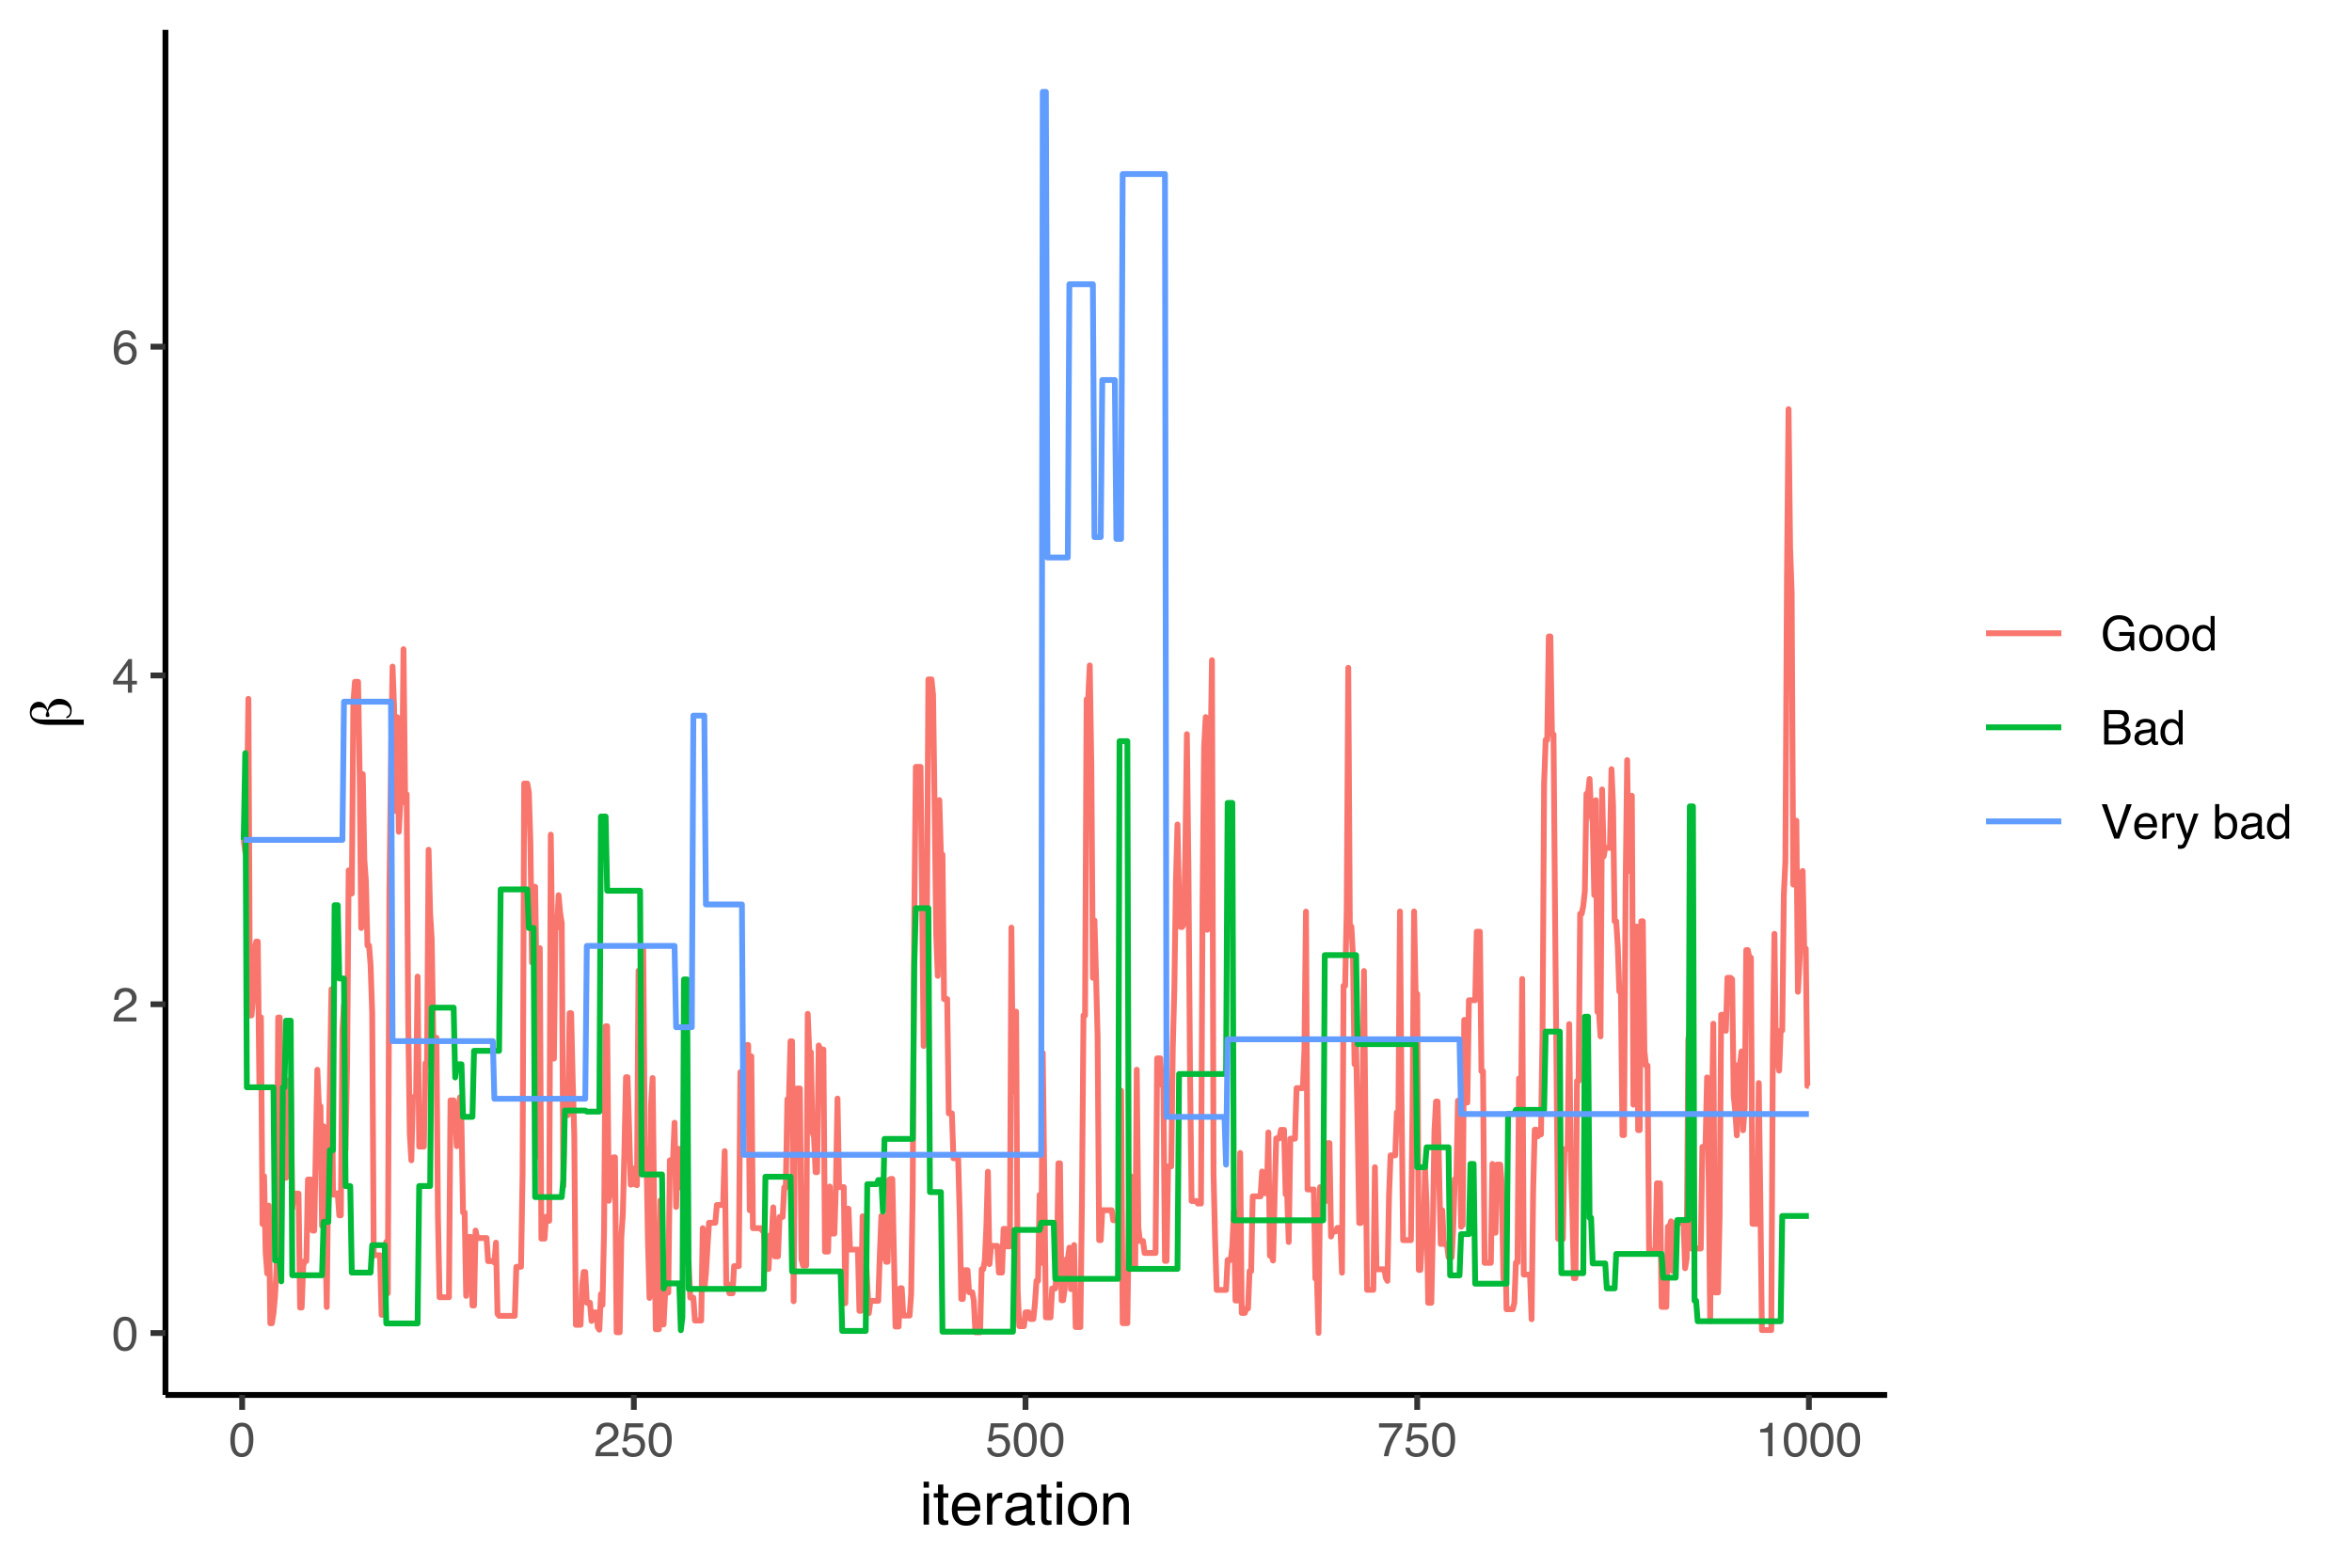 <?xml version="1.0" encoding="UTF-8"?>
<svg xmlns="http://www.w3.org/2000/svg" xmlns:xlink="http://www.w3.org/1999/xlink" width="432pt" height="288pt" viewBox="0 0 432 288" version="1.1">
<defs>
<g>
<symbol overflow="visible" id="glyph0-0">
<path style="stroke:none;" d="M 0.281 0 L 0.281 -6.312 L 5.297 -6.312 L 5.297 0 Z M 4.5 -0.797 L 4.5 -5.516 L 1.078 -5.516 L 1.078 -0.797 Z M 4.5 -0.797 "/>
</symbol>
<symbol overflow="visible" id="glyph0-1">
<path style="stroke:none;" d="M 2.375 -6.156 C 3.176 -6.156 3.754 -5.828 4.109 -5.172 C 4.379 -4.66 4.516 -3.961 4.516 -3.078 C 4.516 -2.242 4.391 -1.555 4.141 -1.016 C 3.785 -0.223 3.195 0.172 2.375 0.172 C 1.633 0.172 1.082 -0.148 0.719 -0.797 C 0.426 -1.328 0.281 -2.047 0.281 -2.953 C 0.281 -3.648 0.367 -4.25 0.547 -4.75 C 0.879 -5.688 1.488 -6.156 2.375 -6.156 Z M 2.375 -0.531 C 2.77 -0.531 3.086 -0.707 3.328 -1.062 C 3.566 -1.426 3.688 -2.086 3.688 -3.047 C 3.688 -3.754 3.598 -4.332 3.422 -4.781 C 3.254 -5.227 2.922 -5.453 2.422 -5.453 C 1.973 -5.453 1.641 -5.238 1.422 -4.812 C 1.211 -4.383 1.109 -3.754 1.109 -2.922 C 1.109 -2.297 1.176 -1.789 1.312 -1.406 C 1.52 -0.82 1.875 -0.531 2.375 -0.531 Z M 2.375 -0.531 "/>
</symbol>
<symbol overflow="visible" id="glyph0-2">
<path style="stroke:none;" d="M 0.281 0 C 0.301 -0.531 0.406 -0.988 0.594 -1.375 C 0.789 -1.77 1.164 -2.129 1.719 -2.453 L 2.547 -2.922 C 2.91 -3.141 3.164 -3.328 3.312 -3.484 C 3.551 -3.711 3.672 -3.984 3.672 -4.297 C 3.672 -4.648 3.562 -4.93 3.344 -5.141 C 3.133 -5.359 2.848 -5.469 2.484 -5.469 C 1.961 -5.469 1.598 -5.266 1.391 -4.859 C 1.285 -4.648 1.227 -4.352 1.219 -3.969 L 0.422 -3.969 C 0.43 -4.5 0.531 -4.938 0.719 -5.281 C 1.051 -5.875 1.645 -6.172 2.5 -6.172 C 3.195 -6.172 3.707 -5.977 4.031 -5.594 C 4.363 -5.219 4.531 -4.797 4.531 -4.328 C 4.531 -3.836 4.352 -3.414 4 -3.062 C 3.801 -2.863 3.441 -2.617 2.922 -2.328 L 2.344 -2 C 2.062 -1.844 1.836 -1.695 1.672 -1.562 C 1.391 -1.312 1.211 -1.035 1.141 -0.734 L 4.5 -0.734 L 4.5 0 Z M 0.281 0 "/>
</symbol>
<symbol overflow="visible" id="glyph0-3">
<path style="stroke:none;" d="M 2.906 -2.172 L 2.906 -4.969 L 0.938 -2.172 Z M 2.922 0 L 2.922 -1.5 L 0.219 -1.5 L 0.219 -2.266 L 3.047 -6.172 L 3.688 -6.172 L 3.688 -2.172 L 4.594 -2.172 L 4.594 -1.5 L 3.688 -1.5 L 3.688 0 Z M 2.922 0 "/>
</symbol>
<symbol overflow="visible" id="glyph0-4">
<path style="stroke:none;" d="M 2.578 -6.172 C 3.266 -6.172 3.742 -5.992 4.016 -5.641 C 4.285 -5.285 4.422 -4.922 4.422 -4.547 L 3.656 -4.547 C 3.602 -4.785 3.531 -4.973 3.438 -5.109 C 3.25 -5.367 2.961 -5.5 2.578 -5.5 C 2.148 -5.5 1.805 -5.297 1.547 -4.891 C 1.297 -4.492 1.156 -3.926 1.125 -3.188 C 1.301 -3.445 1.523 -3.641 1.797 -3.766 C 2.047 -3.879 2.32 -3.938 2.625 -3.938 C 3.133 -3.938 3.582 -3.77 3.969 -3.438 C 4.352 -3.113 4.547 -2.625 4.547 -1.969 C 4.547 -1.414 4.363 -0.922 4 -0.484 C 3.633 -0.055 3.117 0.156 2.453 0.156 C 1.867 0.156 1.367 -0.062 0.953 -0.5 C 0.535 -0.938 0.328 -1.672 0.328 -2.703 C 0.328 -3.461 0.422 -4.109 0.609 -4.641 C 0.961 -5.66 1.617 -6.172 2.578 -6.172 Z M 2.516 -0.531 C 2.922 -0.531 3.223 -0.664 3.422 -0.938 C 3.629 -1.207 3.734 -1.531 3.734 -1.906 C 3.734 -2.219 3.641 -2.516 3.453 -2.797 C 3.273 -3.086 2.953 -3.234 2.484 -3.234 C 2.148 -3.234 1.859 -3.125 1.609 -2.906 C 1.359 -2.688 1.234 -2.352 1.234 -1.906 C 1.234 -1.52 1.344 -1.191 1.562 -0.922 C 1.789 -0.66 2.109 -0.531 2.516 -0.531 Z M 2.516 -0.531 "/>
</symbol>
<symbol overflow="visible" id="glyph0-5">
<path style="stroke:none;" d="M 1.094 -1.562 C 1.133 -1.125 1.336 -0.82 1.703 -0.656 C 1.879 -0.57 2.094 -0.531 2.344 -0.531 C 2.801 -0.531 3.141 -0.676 3.359 -0.969 C 3.578 -1.258 3.688 -1.582 3.688 -1.938 C 3.688 -2.363 3.555 -2.691 3.297 -2.922 C 3.035 -3.16 2.719 -3.281 2.344 -3.281 C 2.082 -3.281 1.852 -3.227 1.656 -3.125 C 1.469 -3.02 1.305 -2.879 1.172 -2.703 L 0.5 -2.734 L 0.969 -6.047 L 4.172 -6.047 L 4.172 -5.297 L 1.562 -5.297 L 1.297 -3.594 C 1.43 -3.695 1.566 -3.773 1.703 -3.828 C 1.93 -3.93 2.195 -3.984 2.5 -3.984 C 3.062 -3.984 3.535 -3.801 3.922 -3.438 C 4.316 -3.07 4.516 -2.609 4.516 -2.047 C 4.516 -1.461 4.332 -0.945 3.969 -0.5 C 3.613 -0.062 3.047 0.156 2.266 0.156 C 1.754 0.156 1.305 0.016 0.922 -0.266 C 0.547 -0.547 0.332 -0.977 0.281 -1.562 Z M 1.094 -1.562 "/>
</symbol>
<symbol overflow="visible" id="glyph0-6">
<path style="stroke:none;" d="M 4.594 -6.047 L 4.594 -5.375 C 4.395 -5.176 4.129 -4.836 3.797 -4.359 C 3.473 -3.891 3.188 -3.379 2.938 -2.828 C 2.688 -2.297 2.5 -1.812 2.375 -1.375 C 2.289 -1.082 2.18 -0.625 2.047 0 L 1.203 0 C 1.391 -1.176 1.816 -2.344 2.484 -3.5 C 2.879 -4.188 3.289 -4.773 3.719 -5.266 L 0.328 -5.266 L 0.328 -6.047 Z M 4.594 -6.047 "/>
</symbol>
<symbol overflow="visible" id="glyph0-7">
<path style="stroke:none;" d="M 0.844 -4.359 L 0.844 -4.953 C 1.395 -5.004 1.781 -5.094 2 -5.219 C 2.227 -5.344 2.395 -5.645 2.5 -6.125 L 3.109 -6.125 L 3.109 0 L 2.297 0 L 2.297 -4.359 Z M 0.844 -4.359 "/>
</symbol>
<symbol overflow="visible" id="glyph0-8">
<path style="stroke:none;" d="M 3.391 -6.469 C 3.984 -6.469 4.5 -6.352 4.938 -6.125 C 5.562 -5.801 5.945 -5.227 6.094 -4.406 L 5.234 -4.406 C 5.129 -4.863 4.914 -5.195 4.594 -5.406 C 4.27 -5.613 3.863 -5.719 3.375 -5.719 C 2.789 -5.719 2.297 -5.5 1.891 -5.062 C 1.492 -4.625 1.297 -3.973 1.297 -3.109 C 1.297 -2.359 1.461 -1.742 1.797 -1.266 C 2.129 -0.797 2.664 -0.562 3.406 -0.562 C 3.977 -0.562 4.445 -0.727 4.812 -1.062 C 5.188 -1.395 5.379 -1.93 5.391 -2.672 L 3.422 -2.672 L 3.422 -3.375 L 6.188 -3.375 L 6.188 0 L 5.641 0 L 5.438 -0.812 C 5.145 -0.488 4.891 -0.27 4.672 -0.156 C 4.297 0.062 3.816 0.172 3.234 0.172 C 2.484 0.172 1.844 -0.07 1.312 -0.562 C 0.719 -1.164 0.422 -2 0.422 -3.062 C 0.422 -4.113 0.707 -4.953 1.281 -5.578 C 1.82 -6.172 2.523 -6.469 3.391 -6.469 Z M 3.25 -6.484 Z M 3.25 -6.484 "/>
</symbol>
<symbol overflow="visible" id="glyph0-9">
<path style="stroke:none;" d="M 2.391 -0.5 C 2.898 -0.5 3.25 -0.691 3.438 -1.078 C 3.633 -1.461 3.734 -1.895 3.734 -2.375 C 3.734 -2.801 3.664 -3.148 3.531 -3.422 C 3.312 -3.848 2.938 -4.062 2.406 -4.062 C 1.926 -4.062 1.578 -3.879 1.359 -3.516 C 1.148 -3.16 1.047 -2.727 1.047 -2.219 C 1.047 -1.727 1.148 -1.316 1.359 -0.984 C 1.578 -0.66 1.922 -0.5 2.391 -0.5 Z M 2.422 -4.734 C 3.016 -4.734 3.516 -4.535 3.922 -4.141 C 4.336 -3.742 4.547 -3.16 4.547 -2.391 C 4.547 -1.648 4.363 -1.035 4 -0.547 C 3.633 -0.066 3.07 0.172 2.312 0.172 C 1.688 0.172 1.188 -0.039 0.812 -0.469 C 0.438 -0.895 0.25 -1.473 0.25 -2.203 C 0.25 -2.973 0.445 -3.586 0.844 -4.047 C 1.238 -4.504 1.766 -4.734 2.422 -4.734 Z M 2.391 -4.719 Z M 2.391 -4.719 "/>
</symbol>
<symbol overflow="visible" id="glyph0-10">
<path style="stroke:none;" d="M 1.062 -2.25 C 1.062 -1.75 1.164 -1.332 1.375 -1 C 1.582 -0.676 1.914 -0.516 2.375 -0.516 C 2.727 -0.516 3.02 -0.664 3.25 -0.969 C 3.488 -1.281 3.609 -1.723 3.609 -2.297 C 3.609 -2.879 3.488 -3.305 3.25 -3.578 C 3.008 -3.859 2.711 -4 2.359 -4 C 1.973 -4 1.66 -3.848 1.422 -3.547 C 1.18 -3.254 1.062 -2.82 1.062 -2.25 Z M 2.219 -4.688 C 2.57 -4.688 2.867 -4.609 3.109 -4.453 C 3.242 -4.367 3.398 -4.219 3.578 -4 L 3.578 -6.328 L 4.312 -6.328 L 4.312 0 L 3.625 0 L 3.625 -0.641 C 3.438 -0.359 3.219 -0.156 2.969 -0.031 C 2.727 0.094 2.453 0.156 2.141 0.156 C 1.617 0.156 1.172 -0.055 0.797 -0.484 C 0.422 -0.91 0.234 -1.484 0.234 -2.203 C 0.234 -2.867 0.406 -3.445 0.75 -3.938 C 1.094 -4.438 1.582 -4.688 2.219 -4.688 Z M 2.219 -4.688 "/>
</symbol>
<symbol overflow="visible" id="glyph0-11">
<path style="stroke:none;" d="M 3.047 -3.641 C 3.398 -3.641 3.68 -3.691 3.891 -3.797 C 4.203 -3.953 4.359 -4.234 4.359 -4.641 C 4.359 -5.055 4.191 -5.336 3.859 -5.484 C 3.66 -5.555 3.379 -5.594 3.016 -5.594 L 1.484 -5.594 L 1.484 -3.641 Z M 3.328 -0.734 C 3.848 -0.734 4.223 -0.883 4.453 -1.188 C 4.586 -1.375 4.656 -1.602 4.656 -1.875 C 4.656 -2.332 4.453 -2.645 4.047 -2.812 C 3.828 -2.906 3.539 -2.953 3.188 -2.953 L 1.484 -2.953 L 1.484 -0.734 Z M 0.656 -6.312 L 3.359 -6.312 C 4.098 -6.312 4.625 -6.086 4.938 -5.641 C 5.113 -5.379 5.203 -5.082 5.203 -4.75 C 5.203 -4.352 5.094 -4.023 4.875 -3.766 C 4.75 -3.629 4.578 -3.504 4.359 -3.391 C 4.68 -3.273 4.926 -3.141 5.094 -2.984 C 5.375 -2.703 5.516 -2.32 5.516 -1.844 C 5.516 -1.438 5.391 -1.066 5.141 -0.734 C 4.754 -0.242 4.145 0 3.312 0 L 0.656 0 Z M 0.656 -6.312 "/>
</symbol>
<symbol overflow="visible" id="glyph0-12">
<path style="stroke:none;" d="M 1.156 -1.219 C 1.156 -1 1.238 -0.82 1.406 -0.688 C 1.57 -0.562 1.766 -0.5 1.984 -0.5 C 2.254 -0.5 2.52 -0.562 2.781 -0.688 C 3.207 -0.895 3.422 -1.238 3.422 -1.719 L 3.422 -2.344 C 3.328 -2.281 3.203 -2.227 3.047 -2.188 C 2.898 -2.145 2.754 -2.117 2.609 -2.109 L 2.141 -2.047 C 1.867 -2.004 1.66 -1.945 1.516 -1.875 C 1.273 -1.738 1.156 -1.52 1.156 -1.219 Z M 3.031 -2.781 C 3.207 -2.812 3.328 -2.891 3.391 -3.016 C 3.422 -3.078 3.438 -3.176 3.438 -3.312 C 3.438 -3.57 3.344 -3.758 3.156 -3.875 C 2.969 -4 2.703 -4.062 2.359 -4.062 C 1.953 -4.062 1.664 -3.953 1.5 -3.734 C 1.406 -3.609 1.344 -3.43 1.312 -3.203 L 0.594 -3.203 C 0.602 -3.766 0.785 -4.156 1.141 -4.375 C 1.492 -4.602 1.906 -4.719 2.375 -4.719 C 2.914 -4.719 3.352 -4.613 3.688 -4.406 C 4.02 -4.195 4.188 -3.875 4.188 -3.438 L 4.188 -0.797 C 4.188 -0.711 4.203 -0.645 4.234 -0.594 C 4.273 -0.551 4.348 -0.531 4.453 -0.531 C 4.484 -0.531 4.52 -0.531 4.562 -0.531 C 4.602 -0.531 4.648 -0.535 4.703 -0.547 L 4.703 0.016 C 4.578 0.055 4.484 0.078 4.422 0.078 C 4.359 0.086 4.273 0.094 4.172 0.094 C 3.898 0.094 3.707 0 3.594 -0.188 C 3.531 -0.281 3.484 -0.422 3.453 -0.609 C 3.297 -0.398 3.07 -0.219 2.781 -0.062 C 2.488 0.082 2.16 0.156 1.797 0.156 C 1.367 0.156 1.02 0.023 0.75 -0.234 C 0.488 -0.492 0.359 -0.816 0.359 -1.203 C 0.359 -1.629 0.488 -1.957 0.75 -2.188 C 1.02 -2.426 1.367 -2.578 1.797 -2.641 Z M 2.391 -4.719 Z M 2.391 -4.719 "/>
</symbol>
<symbol overflow="visible" id="glyph0-13">
<path style="stroke:none;" d="M 1.172 -6.312 L 2.984 -0.938 L 4.766 -6.312 L 5.734 -6.312 L 3.422 0 L 2.516 0 L 0.219 -6.312 Z M 1.172 -6.312 "/>
</symbol>
<symbol overflow="visible" id="glyph0-14">
<path style="stroke:none;" d="M 2.484 -4.703 C 2.805 -4.703 3.117 -4.625 3.422 -4.469 C 3.734 -4.32 3.969 -4.125 4.125 -3.875 C 4.281 -3.645 4.383 -3.375 4.438 -3.062 C 4.488 -2.852 4.516 -2.516 4.516 -2.047 L 1.141 -2.047 C 1.148 -1.586 1.258 -1.211 1.469 -0.922 C 1.676 -0.641 1.992 -0.5 2.422 -0.5 C 2.828 -0.5 3.148 -0.633 3.391 -0.906 C 3.523 -1.062 3.625 -1.238 3.688 -1.438 L 4.453 -1.438 C 4.43 -1.27 4.363 -1.082 4.25 -0.875 C 4.133 -0.664 4.004 -0.5 3.859 -0.375 C 3.629 -0.145 3.344 0.008 3 0.094 C 2.812 0.133 2.598 0.156 2.359 0.156 C 1.785 0.156 1.301 -0.051 0.906 -0.469 C 0.508 -0.883 0.312 -1.469 0.312 -2.219 C 0.312 -2.945 0.508 -3.539 0.906 -4 C 1.312 -4.469 1.836 -4.703 2.484 -4.703 Z M 3.719 -2.672 C 3.688 -3.004 3.613 -3.27 3.5 -3.469 C 3.281 -3.844 2.926 -4.031 2.438 -4.031 C 2.082 -4.031 1.785 -3.898 1.547 -3.641 C 1.305 -3.391 1.176 -3.066 1.156 -2.672 Z M 2.406 -4.719 Z M 2.406 -4.719 "/>
</symbol>
<symbol overflow="visible" id="glyph0-15">
<path style="stroke:none;" d="M 0.594 -4.594 L 1.328 -4.594 L 1.328 -3.812 C 1.379 -3.957 1.523 -4.141 1.766 -4.359 C 2.004 -4.586 2.273 -4.703 2.578 -4.703 C 2.586 -4.703 2.609 -4.695 2.641 -4.688 C 2.68 -4.688 2.742 -4.688 2.828 -4.688 L 2.828 -3.859 C 2.773 -3.867 2.727 -3.875 2.688 -3.875 C 2.656 -3.883 2.617 -3.891 2.578 -3.891 C 2.18 -3.891 1.879 -3.766 1.672 -3.516 C 1.461 -3.266 1.359 -2.973 1.359 -2.641 L 1.359 0 L 0.594 0 Z M 0.594 -4.594 "/>
</symbol>
<symbol overflow="visible" id="glyph0-16">
<path style="stroke:none;" d="M 3.438 -4.594 L 4.297 -4.594 C 4.18 -4.301 3.938 -3.629 3.562 -2.578 C 3.289 -1.785 3.055 -1.145 2.859 -0.656 C 2.41 0.52 2.094 1.238 1.906 1.5 C 1.727 1.758 1.414 1.891 0.969 1.891 C 0.863 1.891 0.781 1.883 0.719 1.875 C 0.664 1.863 0.594 1.848 0.5 1.828 L 0.5 1.125 C 0.633 1.156 0.734 1.176 0.797 1.188 C 0.859 1.195 0.91 1.203 0.953 1.203 C 1.098 1.203 1.203 1.176 1.266 1.125 C 1.336 1.082 1.395 1.023 1.438 0.953 C 1.457 0.93 1.508 0.812 1.594 0.594 C 1.688 0.383 1.754 0.234 1.797 0.141 L 0.094 -4.594 L 0.969 -4.594 L 2.203 -0.859 Z M 2.188 -4.719 Z M 2.188 -4.719 "/>
</symbol>
<symbol overflow="visible" id="glyph0-17">
<path style="stroke:none;" d=""/>
</symbol>
<symbol overflow="visible" id="glyph0-18">
<path style="stroke:none;" d="M 0.5 -6.328 L 1.266 -6.328 L 1.266 -4.047 C 1.43 -4.266 1.629 -4.43 1.859 -4.547 C 2.098 -4.66 2.352 -4.719 2.625 -4.719 C 3.195 -4.719 3.66 -4.52 4.016 -4.125 C 4.379 -3.738 4.562 -3.16 4.562 -2.391 C 4.562 -1.66 4.383 -1.055 4.031 -0.578 C 3.676 -0.098 3.188 0.141 2.562 0.141 C 2.219 0.141 1.922 0.055 1.672 -0.109 C 1.535 -0.203 1.383 -0.363 1.219 -0.594 L 1.219 0 L 0.5 0 Z M 2.516 -0.531 C 2.93 -0.531 3.242 -0.695 3.453 -1.031 C 3.66 -1.363 3.766 -1.801 3.766 -2.344 C 3.766 -2.832 3.66 -3.234 3.453 -3.547 C 3.242 -3.867 2.938 -4.031 2.531 -4.031 C 2.188 -4.031 1.879 -3.898 1.609 -3.641 C 1.348 -3.379 1.219 -2.945 1.219 -2.344 C 1.219 -1.914 1.27 -1.566 1.375 -1.297 C 1.582 -0.785 1.961 -0.531 2.516 -0.531 Z M 2.516 -0.531 "/>
</symbol>
<symbol overflow="visible" id="glyph1-0">
<path style="stroke:none;" d="M 0.359 0 L 0.359 -7.891 L 6.625 -7.891 L 6.625 0 Z M 5.625 -0.984 L 5.625 -6.906 L 1.344 -6.906 L 1.344 -0.984 Z M 5.625 -0.984 "/>
</symbol>
<symbol overflow="visible" id="glyph1-1">
<path style="stroke:none;" d="M 0.703 -5.719 L 1.688 -5.719 L 1.688 0 L 0.703 0 Z M 0.703 -7.891 L 1.688 -7.891 L 1.688 -6.797 L 0.703 -6.797 Z M 0.703 -7.891 "/>
</symbol>
<symbol overflow="visible" id="glyph1-2">
<path style="stroke:none;" d="M 0.906 -7.359 L 1.875 -7.359 L 1.875 -5.75 L 2.797 -5.75 L 2.797 -4.969 L 1.875 -4.969 L 1.875 -1.203 C 1.875 -1.004 1.941 -0.875 2.078 -0.812 C 2.16 -0.77 2.285 -0.75 2.453 -0.75 C 2.504 -0.75 2.555 -0.75 2.609 -0.75 C 2.66 -0.75 2.723 -0.754 2.797 -0.766 L 2.797 0 C 2.68 0.031 2.562 0.051 2.438 0.062 C 2.32 0.082 2.195 0.094 2.062 0.094 C 1.613 0.094 1.305 -0.02 1.141 -0.25 C 0.984 -0.488 0.906 -0.789 0.906 -1.156 L 0.906 -4.969 L 0.125 -4.969 L 0.125 -5.75 L 0.906 -5.75 Z M 0.906 -7.359 "/>
</symbol>
<symbol overflow="visible" id="glyph1-3">
<path style="stroke:none;" d="M 3.109 -5.875 C 3.516 -5.875 3.906 -5.781 4.281 -5.594 C 4.664 -5.406 4.961 -5.156 5.172 -4.844 C 5.359 -4.562 5.484 -4.223 5.547 -3.828 C 5.609 -3.566 5.641 -3.145 5.641 -2.562 L 1.422 -2.562 C 1.441 -1.977 1.578 -1.508 1.828 -1.156 C 2.086 -0.812 2.488 -0.641 3.031 -0.641 C 3.539 -0.641 3.945 -0.805 4.25 -1.141 C 4.414 -1.328 4.535 -1.551 4.609 -1.812 L 5.562 -1.812 C 5.531 -1.594 5.441 -1.352 5.297 -1.094 C 5.16 -0.832 5.004 -0.625 4.828 -0.469 C 4.535 -0.176 4.176 0.02 3.75 0.125 C 3.508 0.176 3.242 0.203 2.953 0.203 C 2.234 0.203 1.625 -0.055 1.125 -0.578 C 0.633 -1.098 0.391 -1.828 0.391 -2.766 C 0.391 -3.691 0.641 -4.441 1.141 -5.016 C 1.641 -5.586 2.297 -5.875 3.109 -5.875 Z M 4.641 -3.328 C 4.609 -3.754 4.52 -4.094 4.375 -4.344 C 4.102 -4.801 3.66 -5.031 3.047 -5.031 C 2.598 -5.031 2.223 -4.867 1.922 -4.547 C 1.629 -4.234 1.473 -3.828 1.453 -3.328 Z M 3.016 -5.891 Z M 3.016 -5.891 "/>
</symbol>
<symbol overflow="visible" id="glyph1-4">
<path style="stroke:none;" d="M 0.734 -5.75 L 1.656 -5.75 L 1.656 -4.766 C 1.727 -4.953 1.91 -5.18 2.203 -5.453 C 2.492 -5.734 2.832 -5.875 3.219 -5.875 C 3.238 -5.875 3.27 -5.875 3.312 -5.875 C 3.352 -5.875 3.426 -5.867 3.531 -5.859 L 3.531 -4.828 C 3.477 -4.836 3.426 -4.844 3.375 -4.844 C 3.32 -4.852 3.27 -4.859 3.219 -4.859 C 2.727 -4.859 2.352 -4.703 2.094 -4.391 C 1.832 -4.078 1.703 -3.719 1.703 -3.312 L 1.703 0 L 0.734 0 Z M 0.734 -5.75 "/>
</symbol>
<symbol overflow="visible" id="glyph1-5">
<path style="stroke:none;" d="M 1.453 -1.531 C 1.453 -1.25 1.551 -1.023 1.75 -0.859 C 1.957 -0.703 2.203 -0.625 2.484 -0.625 C 2.816 -0.625 3.145 -0.703 3.469 -0.859 C 4.008 -1.117 4.281 -1.551 4.281 -2.156 L 4.281 -2.922 C 4.156 -2.848 4 -2.785 3.812 -2.734 C 3.633 -2.691 3.453 -2.656 3.266 -2.625 L 2.688 -2.562 C 2.332 -2.508 2.066 -2.438 1.891 -2.344 C 1.598 -2.164 1.453 -1.895 1.453 -1.531 Z M 3.797 -3.484 C 4.016 -3.516 4.16 -3.609 4.234 -3.766 C 4.273 -3.848 4.297 -3.973 4.297 -4.141 C 4.297 -4.461 4.176 -4.695 3.938 -4.844 C 3.707 -5 3.375 -5.078 2.938 -5.078 C 2.438 -5.078 2.082 -4.941 1.875 -4.672 C 1.75 -4.516 1.672 -4.289 1.641 -4 L 0.734 -4 C 0.754 -4.707 0.984 -5.195 1.422 -5.469 C 1.867 -5.75 2.383 -5.891 2.969 -5.891 C 3.645 -5.891 4.191 -5.758 4.609 -5.5 C 5.035 -5.25 5.25 -4.848 5.25 -4.297 L 5.25 -0.984 C 5.25 -0.891 5.266 -0.812 5.297 -0.75 C 5.336 -0.688 5.426 -0.656 5.562 -0.656 C 5.602 -0.656 5.648 -0.656 5.703 -0.656 C 5.766 -0.664 5.82 -0.676 5.875 -0.688 L 5.875 0.031 C 5.727 0.07 5.613 0.098 5.531 0.109 C 5.457 0.117 5.352 0.125 5.219 0.125 C 4.883 0.125 4.641 0.004 4.484 -0.234 C 4.41 -0.359 4.359 -0.535 4.328 -0.766 C 4.129 -0.504 3.844 -0.281 3.469 -0.094 C 3.102 0.094 2.695 0.188 2.25 0.188 C 1.719 0.188 1.281 0.023 0.938 -0.297 C 0.602 -0.617 0.438 -1.023 0.438 -1.516 C 0.438 -2.047 0.602 -2.457 0.938 -2.75 C 1.27 -3.039 1.707 -3.223 2.25 -3.297 Z M 2.984 -5.891 Z M 2.984 -5.891 "/>
</symbol>
<symbol overflow="visible" id="glyph1-6">
<path style="stroke:none;" d="M 2.984 -0.625 C 3.629 -0.625 4.07 -0.863 4.312 -1.344 C 4.551 -1.832 4.672 -2.375 4.672 -2.969 C 4.672 -3.508 4.582 -3.945 4.406 -4.281 C 4.133 -4.812 3.664 -5.078 3 -5.078 C 2.406 -5.078 1.973 -4.848 1.703 -4.391 C 1.441 -3.941 1.312 -3.398 1.312 -2.766 C 1.312 -2.148 1.441 -1.641 1.703 -1.234 C 1.973 -0.828 2.398 -0.625 2.984 -0.625 Z M 3.031 -5.922 C 3.77 -5.922 4.395 -5.672 4.906 -5.172 C 5.414 -4.68 5.672 -3.957 5.672 -3 C 5.672 -2.07 5.445 -1.305 5 -0.703 C 4.551 -0.098 3.852 0.203 2.906 0.203 C 2.113 0.203 1.484 -0.062 1.016 -0.594 C 0.547 -1.125 0.312 -1.844 0.312 -2.75 C 0.312 -3.719 0.555 -4.488 1.047 -5.062 C 1.535 -5.633 2.195 -5.922 3.031 -5.922 Z M 3 -5.891 Z M 3 -5.891 "/>
</symbol>
<symbol overflow="visible" id="glyph1-7">
<path style="stroke:none;" d="M 0.703 -5.75 L 1.625 -5.75 L 1.625 -4.938 C 1.895 -5.27 2.18 -5.508 2.484 -5.656 C 2.797 -5.801 3.133 -5.875 3.5 -5.875 C 4.32 -5.875 4.875 -5.594 5.156 -5.031 C 5.312 -4.719 5.391 -4.27 5.391 -3.688 L 5.391 0 L 4.422 0 L 4.422 -3.625 C 4.422 -3.977 4.367 -4.258 4.266 -4.469 C 4.086 -4.832 3.773 -5.016 3.328 -5.016 C 3.098 -5.016 2.91 -4.988 2.766 -4.938 C 2.492 -4.863 2.258 -4.707 2.062 -4.469 C 1.906 -4.281 1.801 -4.082 1.75 -3.875 C 1.695 -3.676 1.672 -3.391 1.672 -3.016 L 1.672 0 L 0.703 0 Z M 2.984 -5.891 Z M 2.984 -5.891 "/>
</symbol>
<symbol overflow="visible" id="glyph2-0">
<path style="stroke:none;" d="M 1.938 -0.547 L -7.75 -0.547 L -7.75 -6.047 L 1.938 -6.047 Z M 1.328 -1.172 L 1.328 -5.438 L -7.141 -5.438 L -7.141 -1.172 Z M 1.328 -1.172 "/>
</symbol>
<symbol overflow="visible" id="glyph2-1">
<path style="stroke:none;" d="M -0.875 -2.234 C -0.676 -2.285 -0.508 -2.406 -0.375 -2.594 C -0.238 -2.781 -0.172 -3 -0.172 -3.25 C -0.172 -3.625 -0.336 -3.922 -0.672 -4.141 C -1.016 -4.359 -1.473 -4.469 -2.047 -4.469 C -2.629 -4.469 -3.098 -4.359 -3.453 -4.141 C -3.816 -3.93 -4.066 -3.625 -4.203 -3.219 C -4.191 -3.188 -4.176 -3.148 -4.156 -3.109 C -4.039 -2.836 -3.984 -2.629 -3.984 -2.484 C -3.984 -2.379 -4.008 -2.301 -4.062 -2.25 C -4.125 -2.195 -4.211 -2.172 -4.328 -2.172 C -4.441 -2.172 -4.523 -2.195 -4.578 -2.25 C -4.629 -2.312 -4.656 -2.398 -4.656 -2.516 C -4.656 -2.617 -4.598 -2.816 -4.484 -3.109 C -4.461 -3.172 -4.445 -3.219 -4.438 -3.25 C -4.531 -3.488 -4.688 -3.664 -4.906 -3.781 C -5.133 -3.895 -5.426 -3.953 -5.781 -3.953 C -6.238 -3.953 -6.598 -3.852 -6.859 -3.656 C -7.129 -3.457 -7.266 -3.188 -7.266 -2.844 C -7.266 -2.438 -7.102 -2.145 -6.781 -1.969 C -6.469 -1.789 -5.938 -1.703 -5.188 -1.703 L 2.328 -1.703 L 2.328 -0.734 L -4.156 -0.734 C -5.25 -0.734 -6.094 -0.93 -6.688 -1.328 C -7.281 -1.723 -7.578 -2.285 -7.578 -3.016 C -7.578 -3.598 -7.426 -4.066 -7.125 -4.422 C -6.82 -4.785 -6.422 -4.969 -5.922 -4.969 C -5.566 -4.969 -5.254 -4.844 -4.984 -4.594 C -4.711 -4.344 -4.492 -3.977 -4.328 -3.5 C -4.172 -4.164 -3.91 -4.664 -3.547 -5 C -3.191 -5.344 -2.75 -5.516 -2.219 -5.516 C -1.539 -5.516 -0.984 -5.312 -0.547 -4.906 C -0.109 -4.5 0.109 -3.992 0.109 -3.391 C 0.109 -2.992 0.02 -2.66 -0.156 -2.391 C -0.344 -2.129 -0.582 -1.977 -0.875 -1.938 Z M -0.875 -2.234 "/>
</symbol>
</g>
<clipPath id="clip1">
  <path d="M 30.387 5.48 L 346.621 5.48 L 346.621 256.27 L 30.387 256.27 Z M 30.387 5.48 "/>
</clipPath>
</defs>
<g id="surface174">
<rect x="0" y="0" width="432" height="288" style="fill:rgb(100%,100%,100%);fill-opacity:1;stroke:none;"/>
<rect x="0" y="0" width="432" height="288" style="fill:rgb(100%,100%,100%);fill-opacity:1;stroke:none;"/>
<path style="fill:none;stroke-width:1.067;stroke-linecap:round;stroke-linejoin:round;stroke:rgb(100%,100%,100%);stroke-opacity:1;stroke-miterlimit:10;" d="M 0 288 L 432 288 L 432 0 L 0 0 Z M 0 288 "/>
<g clip-path="url(#clip1)" clip-rule="nonzero">
<path style=" stroke:none;fill-rule:nonzero;fill:rgb(100%,100%,100%);fill-opacity:1;" d="M 30.387 256.266 L 346.621 256.266 L 346.621 5.477 L 30.387 5.477 Z M 30.387 256.266 "/>
</g>
<path style="fill:none;stroke-width:1.067;stroke-linecap:butt;stroke-linejoin:round;stroke:rgb(97.255%,46.275%,42.745%);stroke-opacity:1;stroke-miterlimit:10;" d="M 44.762 154.293 L 45.051 156.504 L 45.336 149.754 L 45.625 128.379 L 45.914 186.539 L 46.199 186.539 L 46.488 183.234 L 46.777 174.32 L 47.062 172.98 L 47.352 172.98 L 47.641 199.07 L 47.926 186.887 L 48.215 224.863 L 48.504 216.07 L 48.789 230.016 L 49.078 233.938 L 49.367 221.488 L 49.652 243.098 L 49.941 243.098 L 50.23 241.27 L 50.516 238.121 L 50.805 232.672 L 51.094 186.922 L 51.379 186.922 L 51.668 216.383 L 52.531 216.383 L 52.82 201.621 L 53.105 198.426 L 53.395 198.426 L 53.684 222.031 L 53.969 219.277 L 54.832 219.277 L 55.121 240.207 L 55.41 240.207 L 55.699 232.484 L 55.984 231.641 L 56.273 231.641 L 56.562 216.691 L 57.137 216.691 L 57.426 226.078 L 57.711 226.078 L 58 211.348 L 58.289 196.527 L 58.574 203.215 L 58.863 203.215 L 59.152 225.203 L 59.438 206.918 L 59.727 225.082 L 60.016 240.117 L 60.301 214.34 L 60.59 199.145 L 60.879 181.73 L 61.164 219.469 L 61.453 219.469 L 61.742 219.219 L 62.027 219.219 L 62.316 223.27 L 62.605 223.27 L 62.891 189.227 L 63.18 184.605 L 63.469 211.242 L 63.754 195.77 L 64.043 159.891 L 64.332 159.891 L 64.617 164.156 L 64.906 128.996 L 65.195 125.254 L 65.77 125.254 L 66.059 142.32 L 66.344 170.488 L 66.633 142.215 L 66.922 157.922 L 67.207 161.891 L 67.496 173.707 L 67.785 173.707 L 68.07 177.359 L 68.359 186.027 L 68.648 230.594 L 69.797 230.594 L 70.086 241.547 L 70.66 241.547 L 70.949 228.129 L 71.238 237.59 L 71.523 164.125 L 71.812 140.574 L 72.102 122.453 L 72.387 130.117 L 72.676 148.977 L 72.965 131.75 L 73.25 152.812 L 73.539 147.445 L 73.828 147.445 L 74.113 119.262 L 74.402 145.922 L 74.691 145.922 L 74.977 187.484 L 75.266 208.234 L 75.555 213.164 L 75.84 201.555 L 76.418 201.555 L 76.703 179.402 L 76.992 210.641 L 77.855 210.641 L 78.145 195.309 L 78.43 195.688 L 78.719 156.105 L 79.008 167.816 L 79.293 172.539 L 79.582 190.289 L 79.871 190.641 L 80.156 190.641 L 80.445 223.797 L 80.734 238.316 L 82.461 238.316 L 82.746 202.152 L 83.324 202.152 L 83.609 205.328 L 83.898 210.562 L 84.188 205.609 L 84.477 201.582 L 84.762 206.27 L 85.051 222.742 L 85.34 222.742 L 85.625 238.074 L 85.914 227.242 L 86.488 227.242 L 86.777 239.836 L 87.066 239.836 L 87.352 226.066 L 87.641 227.445 L 89.367 227.445 L 89.656 231.688 L 90.52 231.688 L 90.805 231.934 L 91.094 228.285 L 91.383 241.371 L 91.668 241.734 L 94.547 241.734 L 94.836 232.727 L 95.699 232.727 L 95.984 215.602 L 96.273 143.945 L 96.848 143.945 L 97.137 145.551 L 97.426 155.023 L 97.711 176.828 L 98 162.902 L 98.289 162.902 L 98.574 181.148 L 98.863 212.469 L 99.152 174.184 L 99.438 227.555 L 100.016 227.555 L 100.301 223.531 L 100.59 224.277 L 100.879 224.277 L 101.164 153.328 L 101.453 175.875 L 101.742 194.48 L 102.027 170.461 L 102.316 170.461 L 102.605 164.453 L 102.891 167.801 L 103.18 169.582 L 103.469 217.922 L 103.754 200.297 L 104.043 204.848 L 104.332 204.848 L 104.617 186.125 L 104.906 186.125 L 105.195 198.625 L 105.48 208.445 L 105.77 243.383 L 106.633 243.383 L 106.922 236.082 L 107.207 233.672 L 107.496 233.672 L 107.785 239.324 L 108.359 239.324 L 108.648 242.672 L 108.934 241.109 L 109.512 241.109 L 109.797 243.836 L 110.086 244.285 L 110.375 237.754 L 110.66 239.734 L 110.949 226.27 L 111.238 188.531 L 111.523 188.531 L 111.812 220.602 L 112.102 219.121 L 112.387 216.82 L 112.676 212.617 L 112.965 212.617 L 113.254 244.746 L 113.828 244.746 L 114.117 227.387 L 114.402 222.973 L 114.691 211.309 L 114.98 197.895 L 115.266 197.895 L 115.555 207.426 L 115.844 217.641 L 116.129 214.609 L 116.418 217.57 L 116.707 217.57 L 116.992 217.738 L 117.281 178.336 L 117.57 178.336 L 117.855 191.781 L 118.145 174.395 L 118.434 211.109 L 118.719 211.109 L 119.008 227.777 L 119.297 238.445 L 119.582 202.879 L 119.871 198.043 L 120.16 222.836 L 120.445 244.203 L 121.023 244.203 L 121.309 220.516 L 121.598 243.32 L 121.887 243.32 L 122.172 237.461 L 122.75 237.461 L 123.035 213.156 L 123.613 213.156 L 123.898 206.242 L 124.188 221.727 L 124.477 211.062 L 124.762 211.062 L 125.051 218.145 L 125.625 218.145 L 125.914 232.078 L 126.488 232.078 L 126.777 238.379 L 127.352 238.379 L 127.641 242.598 L 128.793 242.598 L 129.078 225.633 L 129.367 236.77 L 129.656 234.016 L 129.941 229.227 L 130.23 224.633 L 131.383 224.633 L 131.668 221.371 L 132.82 221.371 L 133.109 211.473 L 133.395 235.887 L 133.684 235.887 L 133.973 237.594 L 134.547 237.594 L 134.836 232.598 L 135.699 232.598 L 135.984 196.969 L 136.273 205.121 L 136.848 205.121 L 137.137 191.98 L 137.426 191.98 L 137.711 222.34 L 138 194.066 L 138.289 225.625 L 139.727 225.625 L 140.016 226.078 L 140.301 226.078 L 140.59 233.129 L 141.164 233.129 L 141.453 226.91 L 141.742 226.91 L 142.027 221.801 L 142.316 230.809 L 142.895 230.809 L 143.18 223.566 L 143.758 223.566 L 144.043 218.125 L 144.332 218.125 L 144.621 201.949 L 144.906 201.949 L 145.195 191.293 L 145.484 191.293 L 145.77 239.047 L 146.059 201.293 L 146.348 199.973 L 146.922 199.973 L 147.211 231.289 L 147.496 232.508 L 148.074 232.508 L 148.359 186.25 L 148.648 193.301 L 148.938 193.301 L 149.223 207.938 L 149.512 208.898 L 149.801 215.344 L 150.086 215.344 L 150.375 192.062 L 150.664 192.805 L 151.238 192.805 L 151.527 229.934 L 152.102 229.934 L 152.391 217.977 L 152.676 226.621 L 153.254 226.621 L 153.539 217.555 L 153.828 201.816 L 154.117 218.082 L 154.98 218.082 L 155.266 239.41 L 155.555 222.051 L 155.844 222.051 L 156.129 229.559 L 157.57 229.559 L 157.855 240.812 L 158.145 240.812 L 158.434 223.445 L 158.719 230.09 L 159.008 230.09 L 159.297 236.109 L 159.582 241.242 L 159.871 238.984 L 161.309 238.984 L 161.598 230.633 L 161.887 223.387 L 162.172 231.113 L 162.461 223.492 L 162.75 231.801 L 163.035 231.801 L 163.324 216.711 L 163.613 216.582 L 163.898 216.582 L 164.188 230.363 L 164.477 243.703 L 165.051 243.703 L 165.34 236.656 L 165.625 236.656 L 165.914 241.688 L 167.066 241.688 L 167.352 237.77 L 167.641 218.832 L 167.93 168.648 L 168.215 140.883 L 169.078 140.883 L 169.367 165.715 L 169.656 192.164 L 169.941 174.285 L 170.23 171.855 L 170.52 124.812 L 171.094 124.812 L 171.383 127.711 L 171.672 148.941 L 171.957 171.609 L 172.246 179.277 L 172.535 146.984 L 172.82 157 L 173.109 157 L 173.398 183.543 L 173.973 183.543 L 174.262 204.531 L 174.836 204.531 L 175.125 212.781 L 175.988 212.781 L 176.273 223.035 L 176.562 238.633 L 176.852 238.633 L 177.137 233.348 L 177.715 233.348 L 178 237.402 L 178.578 237.402 L 178.863 238.93 L 179.152 244.766 L 180.016 244.766 L 180.305 233.168 L 180.59 233.168 L 180.879 231.594 L 181.168 225.422 L 181.453 215.254 L 181.742 232.23 L 182.031 228.887 L 183.18 228.887 L 183.469 233.789 L 184.043 233.789 L 184.332 225.75 L 184.621 225.75 L 184.906 228.969 L 185.484 228.969 L 185.77 170.406 L 186.059 200.57 L 186.348 185.852 L 186.633 185.852 L 186.922 237.086 L 187.211 243.629 L 188.074 243.629 L 188.359 241.082 L 188.938 241.082 L 189.223 242.305 L 189.801 242.305 L 190.086 239.559 L 190.375 235.301 L 190.664 235.301 L 190.949 219.508 L 191.238 232.012 L 191.527 193.434 L 191.812 216.848 L 192.102 242.016 L 192.965 242.016 L 193.254 236.707 L 193.828 236.707 L 194.117 233.383 L 194.402 213.707 L 194.691 213.707 L 194.98 238.871 L 195.266 238.871 L 195.555 236.785 L 195.844 231.367 L 196.129 231.367 L 196.418 229.203 L 196.707 236.824 L 196.992 236.824 L 197.281 228.723 L 197.57 243.789 L 198.434 243.789 L 198.719 221.426 L 199.008 186.543 L 199.297 186.543 L 199.582 128.477 L 199.871 128.477 L 200.16 122.246 L 200.449 140.617 L 200.734 179.633 L 201.023 169.082 L 201.312 179.277 L 201.598 190.312 L 201.887 227.832 L 202.176 227.832 L 202.461 222.332 L 204.188 222.332 L 204.477 224.176 L 205.629 224.176 L 205.914 200.375 L 206.203 243.086 L 207.066 243.086 L 207.355 222.406 L 207.641 216.062 L 207.93 232.906 L 208.504 232.906 L 208.793 196.516 L 209.082 225.465 L 209.367 227.984 L 209.945 227.984 L 210.23 230.184 L 212.246 230.184 L 212.535 194.426 L 213.109 194.426 L 213.398 199.309 L 213.684 199.309 L 213.973 231.641 L 214.262 231.641 L 214.547 214.273 L 215.125 214.273 L 215.41 192.555 L 215.699 181.508 L 215.988 161.676 L 216.273 151.469 L 216.562 165.496 L 216.852 170.297 L 217.137 170.297 L 217.426 169.742 L 217.715 156.93 L 218 134.871 L 218.289 160.289 L 218.578 197.078 L 218.863 220.637 L 219.727 220.637 L 220.016 221.105 L 220.59 221.105 L 220.879 165.141 L 221.168 137.219 L 221.453 131.734 L 221.742 170.824 L 222.031 137.578 L 222.316 141.215 L 222.605 121.285 L 222.895 215.715 L 223.18 227.695 L 223.469 236.98 L 225.195 236.98 L 225.484 231.465 L 226.059 231.465 L 226.348 228.918 L 226.633 222.531 L 226.922 238.918 L 227.496 238.918 L 227.785 211.809 L 228.074 241.199 L 228.648 241.199 L 228.938 240.387 L 229.227 240.387 L 229.512 233.523 L 229.801 233.523 L 230.09 219.781 L 231.527 219.781 L 231.816 215.215 L 232.102 217.566 L 232.391 219.223 L 232.68 219.223 L 232.965 208.035 L 233.254 230.695 L 233.543 230.695 L 233.828 231.578 L 234.117 219.613 L 234.406 209.129 L 234.98 209.129 L 235.27 207.566 L 235.844 207.566 L 236.133 219.402 L 236.418 219.402 L 236.707 228.168 L 236.996 209.184 L 237.859 209.184 L 238.145 199.898 L 239.297 199.898 L 239.586 192.906 L 239.871 167.469 L 240.16 218.523 L 241.312 218.523 L 241.598 234.883 L 241.887 234.883 L 242.176 244.867 L 242.461 218.09 L 242.75 220.625 L 243.613 220.625 L 243.902 209.996 L 244.188 209.996 L 244.477 227.168 L 244.766 226.223 L 245.34 226.223 L 245.629 225.578 L 246.203 225.578 L 246.492 233.809 L 246.777 181.098 L 247.066 181.098 L 247.355 167.168 L 247.641 122.676 L 247.93 170.227 L 248.219 170.227 L 248.504 175.582 L 248.793 195.504 L 249.082 192.297 L 249.367 207.32 L 249.656 224.672 L 249.945 224.672 L 250.23 205.043 L 250.52 178.379 L 250.809 207.871 L 251.094 236.953 L 252.246 236.953 L 252.535 214.422 L 252.82 233.18 L 254.262 233.18 L 254.547 234.762 L 254.836 235.312 L 255.125 219.699 L 255.41 212.25 L 256.273 212.25 L 256.562 204.359 L 256.852 204.359 L 257.137 167.449 L 257.426 202.094 L 257.715 227.828 L 259.152 227.828 L 259.441 203.59 L 259.73 167.441 L 260.016 182.598 L 260.305 182.598 L 260.594 233.301 L 260.879 233.301 L 261.168 227.855 L 261.457 227.855 L 261.742 214.609 L 262.031 221.473 L 262.32 239.336 L 262.895 239.336 L 263.184 225.441 L 263.469 207.801 L 263.758 202.363 L 264.047 202.363 L 264.332 215.441 L 264.621 228.531 L 264.91 222.328 L 265.195 228.559 L 265.773 228.559 L 266.059 230.988 L 266.637 230.988 L 266.922 225.441 L 267.211 216.629 L 267.5 216.629 L 267.785 202.199 L 268.074 202.199 L 268.363 225.371 L 268.648 225.07 L 268.938 187.367 L 269.227 187.367 L 269.512 202.547 L 269.801 183.754 L 270.953 183.754 L 271.238 171.168 L 271.816 171.168 L 272.102 196.797 L 272.391 196.797 L 272.68 231.996 L 273.828 231.996 L 274.117 213.824 L 274.406 226.465 L 274.691 226.465 L 274.98 213.953 L 275.555 213.953 L 275.844 217.719 L 276.133 234.895 L 276.418 223.039 L 276.707 240.52 L 277.859 240.52 L 278.145 239.352 L 278.434 231.926 L 278.723 231.926 L 279.008 198.125 L 279.297 213.469 L 279.586 179.844 L 279.871 234.156 L 281.023 234.156 L 281.312 242.363 L 281.598 218.797 L 281.887 207.539 L 282.176 207.539 L 282.461 208.758 L 282.75 208.398 L 283.039 208.398 L 283.324 189.738 L 283.613 143.941 L 283.902 135.918 L 284.188 135.918 L 284.477 116.93 L 284.766 116.93 L 285.051 134.926 L 285.34 134.926 L 285.629 168.434 L 285.914 198.348 L 286.203 227.617 L 287.066 227.617 L 287.355 211.102 L 287.93 211.102 L 288.219 188.133 L 288.508 213.242 L 288.793 222.418 L 289.082 234.812 L 289.371 234.812 L 289.656 198.594 L 289.945 198.594 L 290.234 167.871 L 290.52 167.871 L 290.809 166.406 L 291.098 163.656 L 291.383 145.836 L 291.672 145.836 L 291.961 143.105 L 292.246 149.52 L 292.535 150.953 L 292.824 164.434 L 293.109 147.004 L 293.398 185.871 L 293.688 185.871 L 293.973 190.402 L 294.262 145.027 L 294.551 157.348 L 294.836 155.754 L 295.699 155.754 L 295.988 141.309 L 296.277 147.977 L 296.562 169.246 L 296.852 169.246 L 297.141 173.828 L 297.426 182.145 L 297.715 182.145 L 298.004 208.527 L 298.289 208.527 L 298.578 163.23 L 298.867 139.633 L 299.152 160.039 L 299.441 151.211 L 299.73 146.184 L 300.016 202.941 L 300.305 179.922 L 300.594 170.211 L 300.879 207.613 L 301.168 207.613 L 301.457 169.242 L 301.742 169.242 L 302.031 193.051 L 302.32 195.754 L 302.605 195.754 L 302.895 229.754 L 304.047 229.754 L 304.332 217.383 L 304.91 217.383 L 305.195 240.082 L 306.059 240.082 L 306.348 225.344 L 306.637 225.344 L 306.922 224.363 L 307.211 233.504 L 307.5 228.895 L 307.785 224.617 L 309.227 224.617 L 309.512 232.988 L 309.801 231.195 L 310.09 190.953 L 310.375 189.113 L 310.664 229.371 L 312.391 229.371 L 312.68 210.691 L 313.254 210.691 L 313.543 197.93 L 313.828 215.809 L 314.117 242.699 L 314.406 207.117 L 314.691 188.059 L 314.98 237.441 L 315.559 237.441 L 315.844 223.555 L 316.133 186.422 L 316.707 186.422 L 316.996 189.371 L 317.285 179.629 L 317.859 179.629 L 318.148 179.902 L 318.434 201.312 L 318.723 204.195 L 319.012 208.582 L 319.297 195.617 L 319.586 195.617 L 319.875 193.156 L 320.16 207.648 L 320.449 203.52 L 320.738 174.531 L 321.023 174.531 L 321.312 175.945 L 321.602 175.945 L 321.887 224.832 L 322.75 224.832 L 323.039 198.957 L 323.328 220.324 L 323.613 244.352 L 325.34 244.352 L 325.629 192.703 L 325.918 171.551 L 326.203 194.844 L 326.492 194.844 L 326.781 196.688 L 327.066 189.289 L 327.355 189.289 L 327.645 164.316 L 327.93 158.219 L 328.219 106.309 L 328.508 75.172 L 328.793 100.512 L 329.082 108.844 L 329.371 162.5 L 329.656 150.762 L 329.945 150.762 L 330.234 182.203 L 330.52 176.75 L 330.809 170.215 L 331.098 160.008 L 331.383 174.273 L 331.672 174.273 L 331.961 199.488 L 332.246 199.488 "/>
<path style="fill:none;stroke-width:1.067;stroke-linecap:butt;stroke-linejoin:round;stroke:rgb(0%,72.941%,21.961%);stroke-opacity:1;stroke-miterlimit:10;" d="M 44.762 154.293 L 45.051 138.359 L 45.336 199.746 L 50.23 199.746 L 50.516 231.551 L 51.379 231.551 L 51.668 235.398 L 51.957 199.758 L 52.242 199.758 L 52.531 187.512 L 53.395 187.512 L 53.684 234.277 L 59.152 234.277 L 59.438 224.477 L 60.301 224.477 L 60.59 211.305 L 61.164 211.305 L 61.453 166.293 L 62.027 166.293 L 62.316 179.758 L 63.18 179.758 L 63.469 217.898 L 64.332 217.898 L 64.617 233.785 L 68.07 233.785 L 68.359 228.754 L 70.66 228.754 L 70.949 243.129 L 76.703 243.129 L 76.992 217.883 L 79.008 217.883 L 79.293 185.113 L 83.324 185.113 L 83.609 197.941 L 83.898 195.52 L 84.762 195.52 L 85.051 205.18 L 86.777 205.18 L 87.066 193.047 L 91.668 193.047 L 91.957 163.391 L 96.848 163.391 L 97.137 170.488 L 98 170.488 L 98.289 219.918 L 103.18 219.918 L 103.469 216.727 L 103.754 204.02 L 107.496 204.02 L 107.785 204.215 L 110.086 204.215 L 110.375 150.008 L 111.238 150.008 L 111.523 163.633 L 117.57 163.633 L 117.855 215.762 L 121.598 215.762 L 121.887 236.707 L 122.172 235.777 L 124.762 235.777 L 125.051 244.379 L 125.34 241.98 L 125.625 179.93 L 126.203 179.93 L 126.488 236.785 L 140.301 236.785 L 140.59 216.176 L 145.195 216.176 L 145.484 233.57 L 154.402 233.57 L 154.691 244.504 L 159.008 244.504 L 159.297 217.543 L 161.023 217.543 L 161.309 216.793 L 161.887 216.793 L 162.172 222.559 L 162.461 209.227 L 167.641 209.227 L 167.93 177.312 L 168.215 166.844 L 170.52 166.844 L 170.805 219 L 172.82 219 L 173.109 244.645 L 186.059 244.645 L 186.348 225.949 L 190.949 225.949 L 191.238 224.625 L 193.539 224.625 L 193.828 234.941 L 205.34 234.941 L 205.629 136.164 L 207.066 136.164 L 207.355 233.105 L 216.273 233.105 L 216.562 197.301 L 225.195 197.301 L 225.484 147.508 L 226.348 147.508 L 226.633 224.188 L 243.039 224.188 L 243.324 175.469 L 249.082 175.469 L 249.367 191.812 L 260.016 191.812 L 260.305 214.434 L 261.742 214.434 L 262.031 210.77 L 266.059 210.77 L 266.348 234.297 L 268.074 234.297 L 268.363 226.727 L 269.801 226.727 L 270.09 213.824 L 270.664 213.824 L 270.953 235.828 L 276.707 235.828 L 276.996 204.645 L 278.145 204.645 L 278.434 203.891 L 283.613 203.891 L 283.902 189.516 L 286.492 189.516 L 286.781 233.898 L 290.809 233.898 L 291.098 186.773 L 291.672 186.773 L 291.961 223.715 L 292.246 223.715 L 292.535 232.105 L 294.836 232.105 L 295.125 236.688 L 296.562 236.688 L 296.852 230.363 L 305.195 230.363 L 305.484 234.719 L 307.785 234.719 L 308.074 224.129 L 310.09 224.129 L 310.375 148.141 L 310.953 148.141 L 311.238 238.949 L 311.527 238.949 L 311.816 242.727 L 327.066 242.727 L 327.355 223.391 L 332.246 223.391 "/>
<path style="fill:none;stroke-width:1.067;stroke-linecap:butt;stroke-linejoin:round;stroke:rgb(38.039%,61.176%,100%);stroke-opacity:1;stroke-miterlimit:10;" d="M 44.762 154.293 L 62.891 154.293 L 63.18 128.902 L 71.812 128.902 L 72.102 191.266 L 90.52 191.266 L 90.805 201.855 L 107.496 201.855 L 107.785 173.777 L 123.898 173.777 L 124.188 188.707 L 127.066 188.707 L 127.352 131.465 L 129.367 131.465 L 129.656 166.156 L 136.273 166.156 L 136.562 212.145 L 191.238 212.145 L 191.527 16.879 L 192.102 16.879 L 192.391 102.422 L 196.129 102.422 L 196.418 52.219 L 200.734 52.219 L 201.023 98.656 L 202.176 98.656 L 202.461 69.809 L 204.766 69.809 L 205.051 99 L 205.914 99 L 206.203 31.977 L 213.973 31.977 L 214.262 205.184 L 224.906 205.184 L 225.195 213.961 L 225.484 190.926 L 268.074 190.926 L 268.363 204.656 L 332.246 204.656 "/>
<path style="fill:none;stroke-width:1.067;stroke-linecap:butt;stroke-linejoin:round;stroke:rgb(0%,0%,0%);stroke-opacity:1;stroke-miterlimit:10;" d="M 30.387 256.266 L 30.387 5.48 "/>
<g style="fill:rgb(30.196%,30.196%,30.196%);fill-opacity:1;">
  <use xlink:href="#glyph0-1" x="20.562" y="248.047"/>
</g>
<g style="fill:rgb(30.196%,30.196%,30.196%);fill-opacity:1;">
  <use xlink:href="#glyph0-2" x="20.562" y="187.648"/>
</g>
<g style="fill:rgb(30.196%,30.196%,30.196%);fill-opacity:1;">
  <use xlink:href="#glyph0-3" x="20.562" y="127.246"/>
</g>
<g style="fill:rgb(30.196%,30.196%,30.196%);fill-opacity:1;">
  <use xlink:href="#glyph0-4" x="20.562" y="66.848"/>
</g>
<path style="fill:none;stroke-width:1.067;stroke-linecap:butt;stroke-linejoin:round;stroke:rgb(20%,20%,20%);stroke-opacity:1;stroke-miterlimit:10;" d="M 27.648 244.891 L 30.387 244.891 "/>
<path style="fill:none;stroke-width:1.067;stroke-linecap:butt;stroke-linejoin:round;stroke:rgb(20%,20%,20%);stroke-opacity:1;stroke-miterlimit:10;" d="M 27.648 184.492 L 30.387 184.492 "/>
<path style="fill:none;stroke-width:1.067;stroke-linecap:butt;stroke-linejoin:round;stroke:rgb(20%,20%,20%);stroke-opacity:1;stroke-miterlimit:10;" d="M 27.648 124.09 L 30.387 124.09 "/>
<path style="fill:none;stroke-width:1.067;stroke-linecap:butt;stroke-linejoin:round;stroke:rgb(20%,20%,20%);stroke-opacity:1;stroke-miterlimit:10;" d="M 27.648 63.691 L 30.387 63.691 "/>
<path style="fill:none;stroke-width:1.067;stroke-linecap:butt;stroke-linejoin:round;stroke:rgb(0%,0%,0%);stroke-opacity:1;stroke-miterlimit:10;" d="M 30.387 256.266 L 346.621 256.266 "/>
<path style="fill:none;stroke-width:1.067;stroke-linecap:butt;stroke-linejoin:round;stroke:rgb(20%,20%,20%);stroke-opacity:1;stroke-miterlimit:10;" d="M 44.473 259.008 L 44.473 256.266 "/>
<path style="fill:none;stroke-width:1.067;stroke-linecap:butt;stroke-linejoin:round;stroke:rgb(20%,20%,20%);stroke-opacity:1;stroke-miterlimit:10;" d="M 116.418 259.008 L 116.418 256.266 "/>
<path style="fill:none;stroke-width:1.067;stroke-linecap:butt;stroke-linejoin:round;stroke:rgb(20%,20%,20%);stroke-opacity:1;stroke-miterlimit:10;" d="M 188.359 259.008 L 188.359 256.266 "/>
<path style="fill:none;stroke-width:1.067;stroke-linecap:butt;stroke-linejoin:round;stroke:rgb(20%,20%,20%);stroke-opacity:1;stroke-miterlimit:10;" d="M 260.305 259.008 L 260.305 256.266 "/>
<path style="fill:none;stroke-width:1.067;stroke-linecap:butt;stroke-linejoin:round;stroke:rgb(20%,20%,20%);stroke-opacity:1;stroke-miterlimit:10;" d="M 332.246 259.008 L 332.246 256.266 "/>
<g style="fill:rgb(30.196%,30.196%,30.196%);fill-opacity:1;">
  <use xlink:href="#glyph0-1" x="42.027" y="267.512"/>
</g>
<g style="fill:rgb(30.196%,30.196%,30.196%);fill-opacity:1;">
  <use xlink:href="#glyph0-2" x="109.078" y="267.512"/>
  <use xlink:href="#glyph0-5" x="113.972" y="267.512"/>
  <use xlink:href="#glyph0-1" x="118.866" y="267.512"/>
</g>
<g style="fill:rgb(30.196%,30.196%,30.196%);fill-opacity:1;">
  <use xlink:href="#glyph0-5" x="181.02" y="267.512"/>
  <use xlink:href="#glyph0-1" x="185.914" y="267.512"/>
  <use xlink:href="#glyph0-1" x="190.808" y="267.512"/>
</g>
<g style="fill:rgb(30.196%,30.196%,30.196%);fill-opacity:1;">
  <use xlink:href="#glyph0-6" x="252.965" y="267.512"/>
  <use xlink:href="#glyph0-5" x="257.859" y="267.512"/>
  <use xlink:href="#glyph0-1" x="262.753" y="267.512"/>
</g>
<g style="fill:rgb(30.196%,30.196%,30.196%);fill-opacity:1;">
  <use xlink:href="#glyph0-7" x="322.457" y="267.512"/>
  <use xlink:href="#glyph0-1" x="327.351" y="267.512"/>
  <use xlink:href="#glyph0-1" x="332.245" y="267.512"/>
  <use xlink:href="#glyph0-1" x="337.139" y="267.512"/>
</g>
<g style="fill:rgb(0%,0%,0%);fill-opacity:1;">
  <use xlink:href="#glyph1-1" x="168.938" y="280.086"/>
  <use xlink:href="#glyph1-2" x="171.381" y="280.086"/>
  <use xlink:href="#glyph1-3" x="174.438" y="280.086"/>
  <use xlink:href="#glyph1-4" x="180.555" y="280.086"/>
  <use xlink:href="#glyph1-5" x="184.218" y="280.086"/>
  <use xlink:href="#glyph1-2" x="190.336" y="280.086"/>
  <use xlink:href="#glyph1-1" x="193.392" y="280.086"/>
  <use xlink:href="#glyph1-6" x="195.836" y="280.086"/>
  <use xlink:href="#glyph1-7" x="201.954" y="280.086"/>
</g>
<g style="fill:rgb(0%,0%,0%);fill-opacity:1;">
  <use xlink:href="#glyph2-1" x="13.059" y="133.891"/>
</g>
<path style=" stroke:none;fill-rule:nonzero;fill:rgb(100%,100%,100%);fill-opacity:1;" d="M 357.582 165.012 L 426.523 165.012 L 426.523 96.734 L 357.582 96.734 Z M 357.582 165.012 "/>
<path style="fill:none;stroke-width:1.067;stroke-linecap:butt;stroke-linejoin:round;stroke:rgb(97.255%,46.275%,42.745%);stroke-opacity:1;stroke-miterlimit:10;" d="M 364.789 116.332 L 378.613 116.332 "/>
<path style="fill:none;stroke-width:1.067;stroke-linecap:butt;stroke-linejoin:round;stroke:rgb(0%,72.941%,21.961%);stroke-opacity:1;stroke-miterlimit:10;" d="M 364.789 133.613 L 378.613 133.613 "/>
<path style="fill:none;stroke-width:1.067;stroke-linecap:butt;stroke-linejoin:round;stroke:rgb(38.039%,61.176%,100%);stroke-opacity:1;stroke-miterlimit:10;" d="M 364.789 150.895 L 378.613 150.895 "/>
<g style="fill:rgb(0%,0%,0%);fill-opacity:1;">
  <use xlink:href="#glyph0-8" x="385.82" y="119.488"/>
  <use xlink:href="#glyph0-9" x="392.665" y="119.488"/>
  <use xlink:href="#glyph0-9" x="397.559" y="119.488"/>
  <use xlink:href="#glyph0-10" x="402.454" y="119.488"/>
</g>
<g style="fill:rgb(0%,0%,0%);fill-opacity:1;">
  <use xlink:href="#glyph0-11" x="385.82" y="136.77"/>
  <use xlink:href="#glyph0-12" x="391.69" y="136.77"/>
  <use xlink:href="#glyph0-10" x="396.584" y="136.77"/>
</g>
<g style="fill:rgb(0%,0%,0%);fill-opacity:1;">
  <use xlink:href="#glyph0-13" x="385.82" y="154.051"/>
  <use xlink:href="#glyph0-14" x="391.69" y="154.051"/>
  <use xlink:href="#glyph0-15" x="396.584" y="154.051"/>
  <use xlink:href="#glyph0-16" x="399.514" y="154.051"/>
  <use xlink:href="#glyph0-17" x="403.914" y="154.051"/>
  <use xlink:href="#glyph0-18" x="406.359" y="154.051"/>
  <use xlink:href="#glyph0-12" x="411.254" y="154.051"/>
  <use xlink:href="#glyph0-10" x="416.148" y="154.051"/>
</g>
</g>
</svg>
